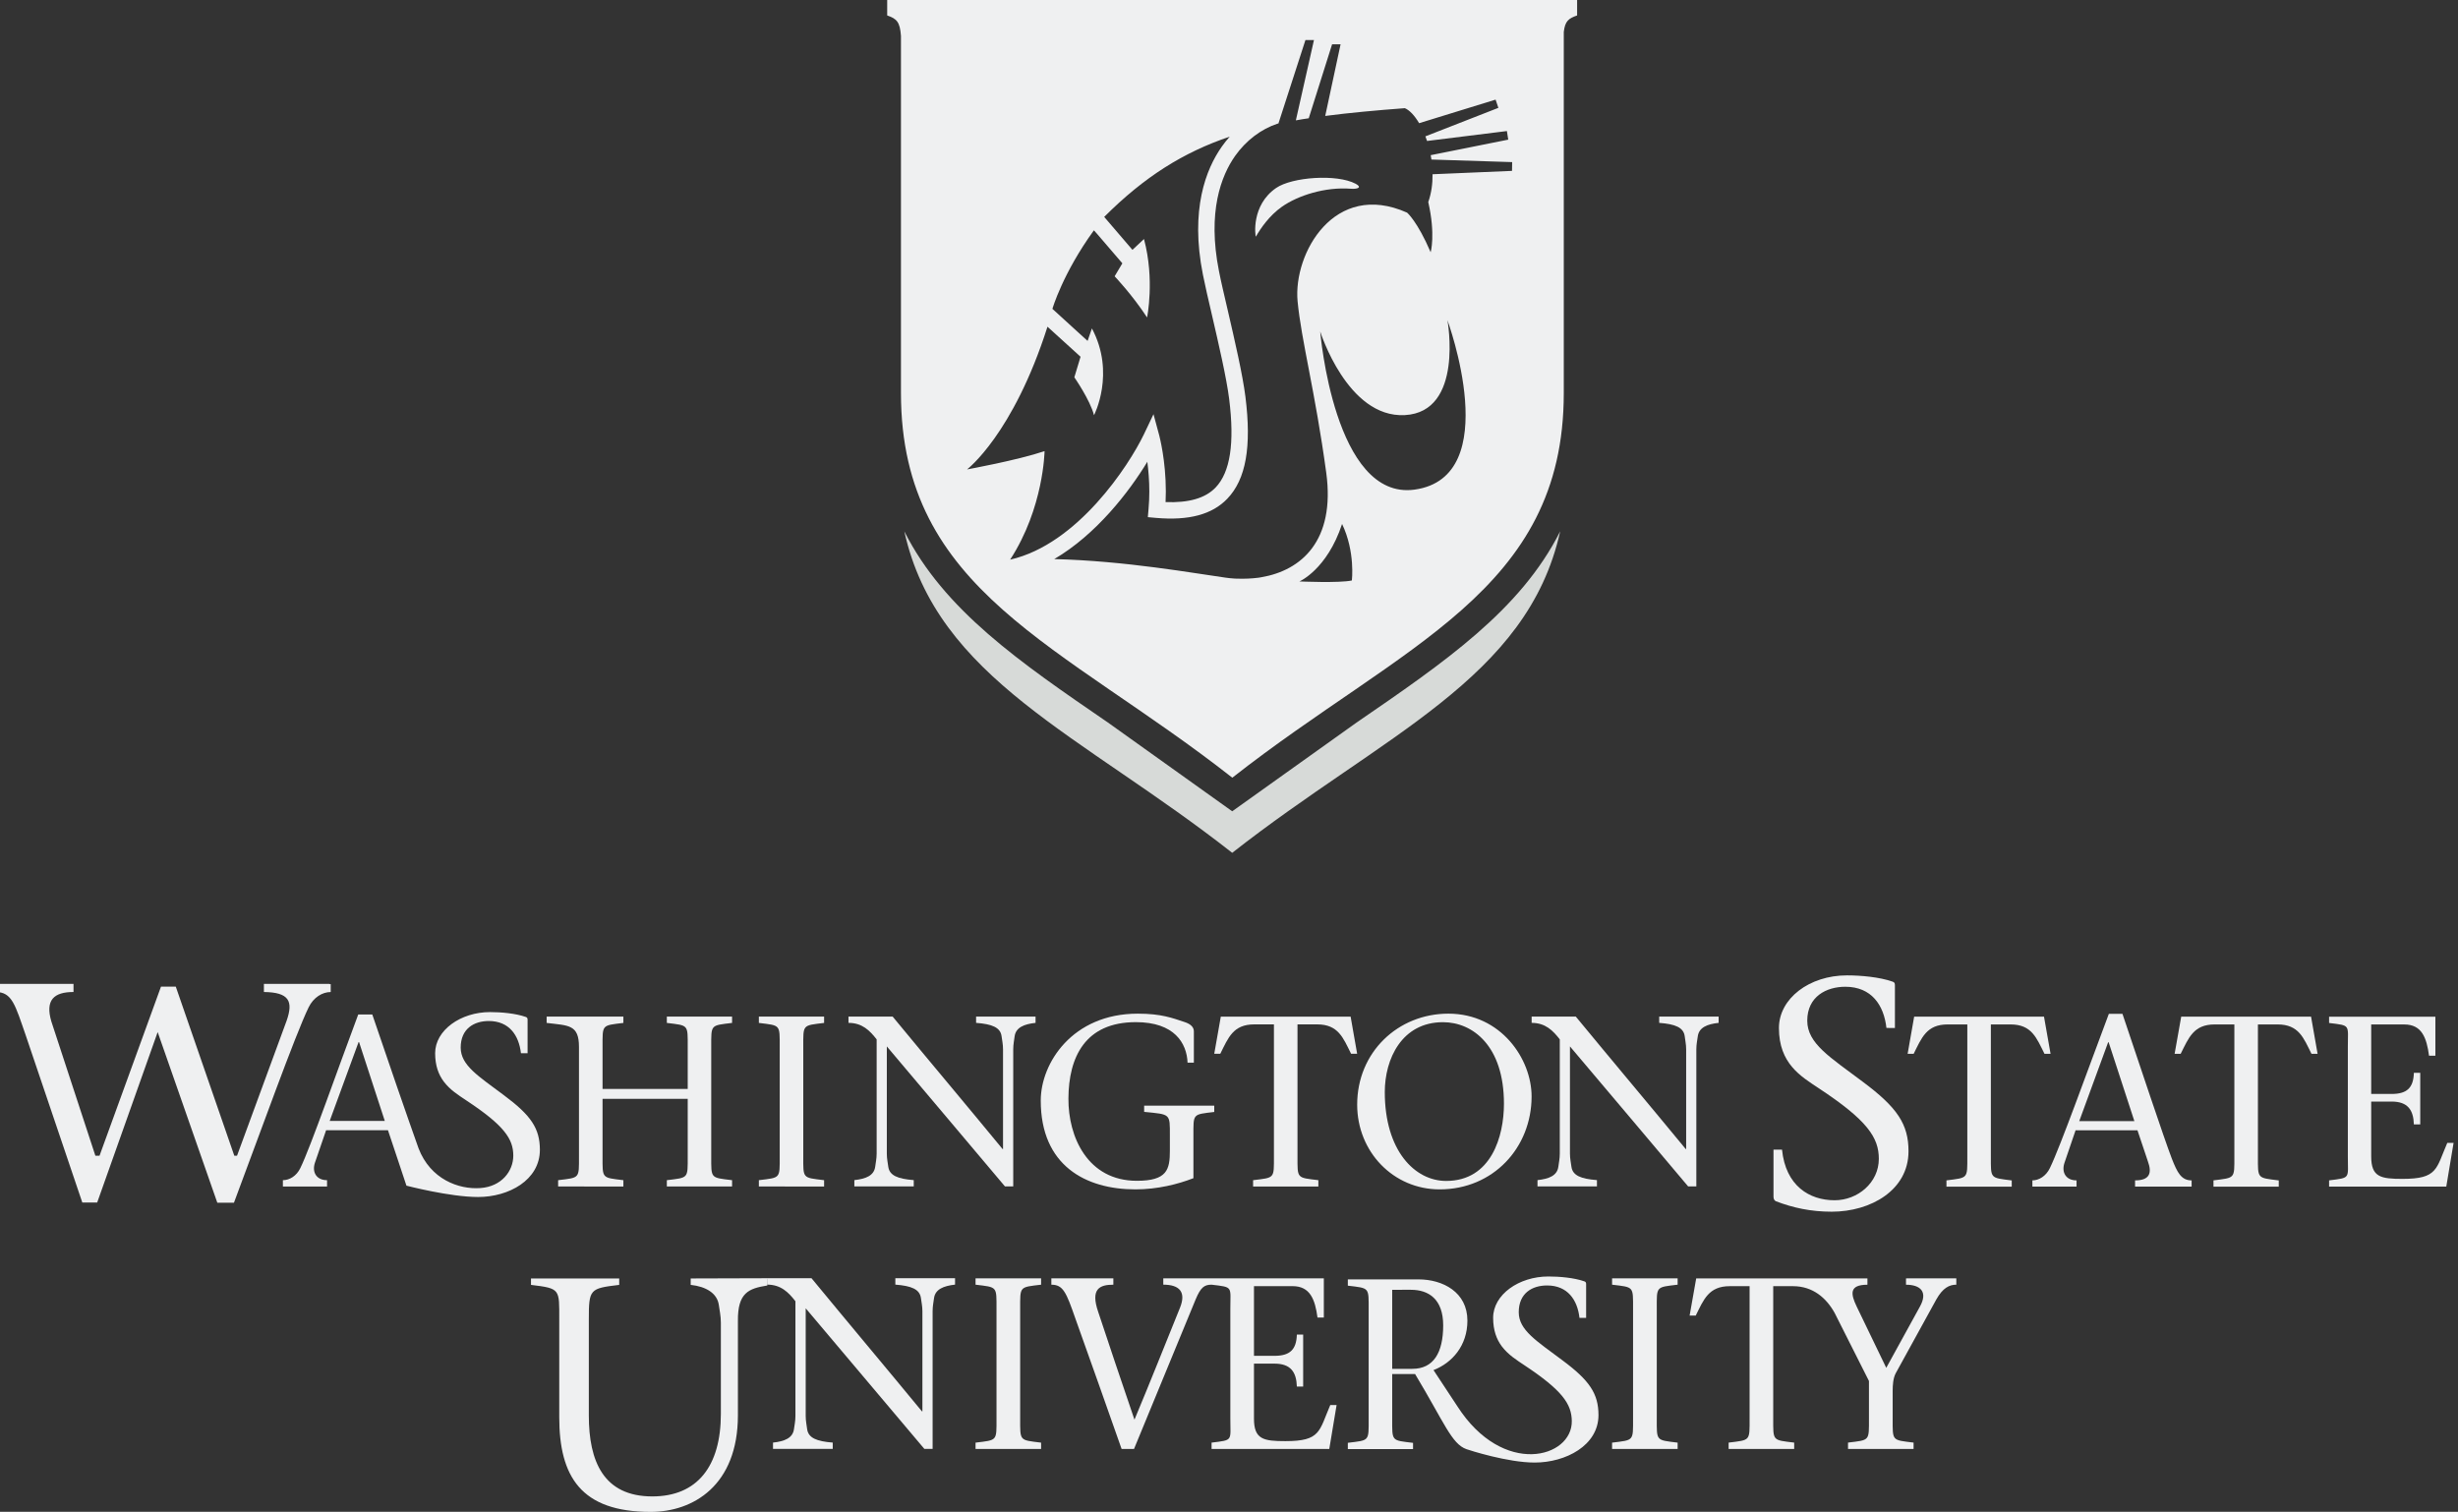 <?xml version="1.0" encoding="utf-8"?>
<!-- Generator: Adobe Illustrator 16.0.0, SVG Export Plug-In . SVG Version: 6.00 Build 0)  -->
<!DOCTYPE svg PUBLIC "-//W3C//DTD SVG 1.1//EN" "http://www.w3.org/Graphics/SVG/1.1/DTD/svg11.dtd">
<svg version="1.1" id="Layer_1" xmlns="http://www.w3.org/2000/svg" xmlns:xlink="http://www.w3.org/1999/xlink" x="0px" y="0px"
	 width="150px" height="92.27px" viewBox="0 0 150 92.27" enable-background="new 0 0 150 92.27" xml:space="preserve">
<rect x="0" y="0" width="150" height="92.27" fill="#333333" stroke="none"/>
<g>
	<path fill="#EFF0F1" d="M82.73,11.215c-1.166-0.614-3.885-0.406-4.848,0.254c-1.543,1.055-1.281,2.932-1.244,2.977
		c0.307-0.536,0.832-1.293,1.592-1.829c0.978-0.688,2.641-1.218,4.195-1.099C82.826,11.55,83.158,11.448,82.73,11.215z"/>
	<path fill="#EFF0F1" d="M54.141-0.001v0.944c0.586,0.203,0.777,0.391,0.84,1.247v21.8c0,12.125,9.842,15.326,20.221,23.474
		C85.583,39.318,95.43,36.115,95.43,23.99V1.948c0.078-0.662,0.289-0.822,0.814-1.005v-0.944H54.141z M61.646,34.153
		c2.052-3.157,2.099-6.624,2.098-6.619c-1.689,0.566-4.729,1.115-4.729,1.115s2.81-2.132,4.908-8.709l2.018,1.833l-0.379,1.255
		c0,0,0.959,1.379,1.201,2.312c0,0,1.33-2.56-0.129-5.296l-0.263,0.762l-0.791-0.719l-1.356-1.238c0,0,0.621-2.157,2.531-4.791
		l0.182,0.201l1.555,1.812l-0.471,0.791c0,0,1.072,1.124,1.979,2.512c0,0,0.478-2.296-0.188-4.786l-0.704,0.66l-1.724-2.01
		c2.453-2.453,4.83-3.941,7.66-4.899c-0.172,0.195-0.335,0.397-0.488,0.616c-0.959,1.365-1.94,3.831-1.149,7.803
		c0.122,0.62,0.325,1.497,0.542,2.425c0.421,1.815,0.898,3.874,1.061,5.168c0.338,2.703,0.066,4.47-0.832,5.407
		c-0.629,0.652-1.637,0.938-3.049,0.885c0.01-0.219,0.016-0.437,0.016-0.645c0-1.902-0.383-3.339-0.399-3.411l-0.354-1.309
		l-0.582,1.222c-0.924,1.925-4.059,6.72-8.156,7.653C61.65,34.153,61.646,34.153,61.646,34.153z M82.498,35.427
		c-0.742,0.166-3.201,0.059-3.201,0.059s1.684-0.718,2.604-3.507C82.713,33.678,82.498,35.427,82.498,35.427z M86.326,29.882
		c-4.911,0.681-5.76-9.651-5.76-9.651s1.656,5.287,5.16,5.104c3.629-0.191,2.604-5.793,2.604-5.793S91.861,29.115,86.326,29.882z
		 M92.271,10.429l-4.85,0.206c0.008,0.574-0.07,1.151-0.261,1.698c0.455,1.984,0.146,3.062,0.146,3.062
		c-0.813-1.894-1.438-2.417-1.438-2.417c-4.448-1.985-6.948,2.5-6.684,5.395c0.222,2.376,1.078,5.53,1.75,10.479
		c0.565,4.165-1.535,5.963-3.957,6.377c-0.054,0.009-0.104,0.021-0.156,0.026c-0.014,0-0.024,0.005-0.037,0.005
		c-0.393,0.051-0.811,0.069-1.251,0.057c-0.017,0-0.029,0-0.044,0c-0.048,0-0.099-0.006-0.144-0.006
		c-0.188-0.013-0.377-0.028-0.562-0.057c-1.879-0.258-6.095-1.026-10.447-1.132c2.561-1.501,4.562-4.095,5.68-5.938
		c0.065,0.512,0.121,1.132,0.121,1.816c0,0.342-0.015,0.698-0.047,1.064l-0.043,0.499l0.5,0.045
		c2.004,0.176,3.428-0.208,4.348-1.169c1.141-1.188,1.491-3.167,1.107-6.229c-0.17-1.349-0.652-3.431-1.078-5.271
		c-0.215-0.921-0.42-1.791-0.537-2.396c-0.719-3.62,0.138-5.818,0.983-7.023c0.669-0.945,1.584-1.639,2.591-1.973
		c0.019-0.001,0.034-0.006,0.054-0.006l1.65-5.098h0.52L79.08,7.346c0.258-0.049,0.52-0.088,0.786-0.128l1.425-4.514h0.518
		l-0.937,4.372c1.479-0.192,3.082-0.341,4.858-0.474c0.291,0.121,0.597,0.451,0.873,0.916l4.666-1.438l0.17,0.502l-4.455,1.74
		c0.035,0.09,0.064,0.188,0.103,0.281l4.872-0.605l0.082,0.524L87.309,9.47c0.021,0.09,0.033,0.178,0.045,0.267l4.926,0.157
		L92.271,10.429z"/>
</g>
<path fill="#D7DAD8" d="M82.782,44.1l-7.586,5.414l-7.58-5.414c-5.39-3.692-10.009-6.862-12.431-11.673
	c2,9.02,10.795,12.391,20.011,19.622c9.216-7.23,18.015-10.604,20.015-19.622C92.789,37.238,88.17,40.405,82.782,44.1z"/>
<g>
	<g>
		<path fill="#EFF0F1" d="M95.348,83.022c-1.568-1.178-2.666-1.835-2.666-2.935c0-1.16,0.815-1.633,1.729-1.633
			c1.254,0,1.853,0.88,1.978,1.979h0.405v-2.058c0-0.078-0.017-0.144-0.106-0.171c-0.629-0.222-1.522-0.298-2.197-0.298
			c-1.805,0-3.372,1.11-3.372,2.523c0,0.763,0.211,1.312,0.521,1.729h-0.006c0.008,0.007,0.014,0.012,0.02,0.018
			c0.383,0.508,0.902,0.831,1.363,1.14c2.354,1.557,2.885,2.388,2.903,3.403c0.043,2.265-4.196,3.454-6.987-0.896L87.48,83.62
			c1.141-0.444,2.069-1.494,2.069-3.021c0-1.732-1.493-2.516-2.987-2.516h-4.31v0.384c1.332,0.159,1.271,0.09,1.271,1.465v6.658
			c0,1.383,0.062,1.306-1.271,1.467v0.385h3.979V88.06c-1.332-0.161-1.272-0.084-1.272-1.467v-2.735h1.396
			c1.789,2.976,2.231,4.269,3.136,4.587c0.2,0.072,2.522,0.817,4.163,0.817c1.884,0,3.894-1.034,3.894-2.9
			C97.544,85.062,97.012,84.258,95.348,83.022z M86.189,83.542h-1.23v-4.824H86.1c1.078,0,1.971,0.562,1.971,2.177
			C88.068,82.568,87.477,83.542,86.189,83.542z"/>
		<path fill="#EFF0F1" d="M56.41,88.43c0,0,0,0-7.242-8.582v6.574c0,0.312,0.061,0.562,0.088,0.804
			c0.075,0.535,0.582,0.742,1.562,0.818v0.386h-3.645v-0.386c0.717-0.076,1.205-0.283,1.278-0.818
			c0.032-0.238,0.09-0.491,0.09-0.804v-7.004c-0.415-0.535-0.879-1.015-1.724-1.015v-0.391h2.705
			c2.215,2.694,4.523,5.433,6.738,8.124h0.03v-6.114c0-0.312-0.062-0.562-0.091-0.803c-0.076-0.535-0.577-0.74-1.561-0.816v-0.391
			h3.644v0.391C57.583,78.48,57.077,78.685,57,79.22c-0.029,0.238-0.087,0.489-0.087,0.803v8.404L56.41,88.43L56.41,88.43z"/>
		<path fill="#EFF0F1" d="M62.256,86.57c0,1.388-0.06,1.312,1.277,1.477v0.386h-4v-0.386c1.339-0.164,1.279-0.089,1.279-1.477V79.88
			c0-1.382,0.06-1.312-1.279-1.473v-0.387h4v0.387c-1.337,0.16-1.277,0.091-1.277,1.473V86.57z"/>
		<path fill="#EFF0F1" d="M81.18,85.752c-0.686,1.593-0.58,2.203-2.734,2.203c-1.34,0-1.922-0.105-1.922-1.371v-3.359h1.252
			c0.994,0,1.338,0.522,1.365,1.399h0.385v-3.17h-0.385c-0.027,0.922-0.433,1.295-1.365,1.295h-1.252v-4.253h2.359
			c1.069,0,1.369,0.814,1.518,1.917h0.386V78.02h-6.849H70.99v0.385c1.009,0,1.396,0.463,1.024,1.397
			c-0.922,2.276-1.83,4.564-2.783,6.842c-0.771-2.26-1.633-4.815-2.211-6.57c-0.494-1.432,0.104-1.667,0.923-1.667V78.02h-3.784
			v0.387c0.717,0,0.908,0.461,1.462,2.053c0.905,2.526,1.919,5.396,2.825,7.972h0.758c1.25-3.049,2.514-6.083,3.762-9.13
			c0.312-0.746,0.535-0.895,0.971-0.895c1.336,0.16,1.145,0.091,1.145,1.473v6.689c0,1.388,0.191,1.312-1.145,1.477v0.386h7.183
			l0.446-2.678L81.18,85.752L81.18,85.752z"/>
		<path fill="#EFF0F1" d="M101.105,86.57c0,1.388-0.062,1.312,1.273,1.477v0.386h-4v-0.386c1.342-0.164,1.28-0.089,1.28-1.477V79.88
			c0-1.382,0.062-1.312-1.28-1.473v-0.387h4v0.387c-1.339,0.16-1.273,0.091-1.273,1.473V86.57z"/>
		<path fill="#EFF0F1" d="M116.314,78.022v0.387c0.877,0,1.353,0.43,0.847,1.339l-2.052,3.733l-1.801-3.733
			c-0.373-0.774-0.476-1.339,0.652-1.339v-0.387h-2.494h-1.029h-6.926l-0.402,2.271h0.373c0.488-0.979,0.787-1.796,2.08-1.796h1.207
			v8.071c0,1.388,0.06,1.312-1.279,1.477v0.386h4v-0.386c-1.338-0.164-1.279-0.089-1.279-1.477v-8.071h1.206
			c1.22,0,2.04,0.729,2.542,1.633l2.094,4.154v2.284c0,1.388,0.062,1.312-1.277,1.476v0.387h4v-0.387
			c-1.338-0.164-1.276-0.088-1.276-1.476v-1.666c0-0.369,0.028-0.786,0.183-1.084l2.479-4.508c0.401-0.715,0.803-0.904,1.222-0.904
			V78.02L116.314,78.022L116.314,78.022z"/>
		<path fill="#EFF0F1" d="M46.836,78.013l-4.686,0.014v0.391c0.938,0.102,1.619,0.513,1.718,1.232
			c0.04,0.317,0.123,0.656,0.123,1.077v5.562c0,3.202-1.442,5.04-4.183,5.04c-2.98,0-3.875-2.142-3.875-4.941v-5.859
			c0-1.857,0.055-1.895,1.854-2.11v-0.391h-5.383v0.391c1.803,0.219,1.724,0.253,1.724,2.11v5.963c0,3.618,1.319,5.781,5.578,5.781
			c2.58,0,5.325-1.601,5.325-5.899v-5.645c0-0.034,0-0.064,0-0.1c-0.019-1.737,0.655-1.99,1.793-2.173L46.836,78.013z"/>
	</g>
	<g>
		<path fill="#EFF0F1" d="M36.771,70.562c0,1.378-0.061,1.305,1.271,1.466v0.386H34.06v-0.386c1.332-0.161,1.272-0.088,1.272-1.466
			v-6.666c0-1.376-0.641-1.302-1.973-1.465v-0.385h4.683v0.385c-1.332,0.163-1.271,0.089-1.271,1.465v2.563h5.197v-2.563
			c0-1.376,0.06-1.302-1.274-1.465v-0.385h3.981v0.385c-1.33,0.163-1.272,0.089-1.272,1.465v6.666c0,1.378-0.058,1.305,1.272,1.466
			v0.386h-3.981v-0.386c1.333-0.161,1.274-0.088,1.274-1.466v-3.497h-5.197V70.562z"/>
		<path fill="#EFF0F1" d="M49.02,70.562c0,1.378-0.062,1.305,1.271,1.466v0.386H46.31v-0.386c1.334-0.161,1.272-0.088,1.272-1.466
			v-6.666c0-1.376,0.06-1.302-1.272-1.465v-0.385h3.981v0.385c-1.333,0.163-1.271,0.089-1.271,1.465V70.562z"/>
		<path fill="#EFF0F1" d="M61.329,72.41c-2.354-2.782-4.798-5.701-7.21-8.545v6.548c0,0.308,0.059,0.562,0.089,0.798
			c0.075,0.534,0.576,0.738,1.554,0.813v0.386h-3.625v-0.386c0.709-0.075,1.198-0.279,1.272-0.813
			c0.028-0.235,0.089-0.49,0.089-0.798v-6.978c-0.416-0.532-0.875-1.007-1.719-1.007v-0.384h2.695
			c2.207,2.679,4.502,5.401,6.707,8.083h0.029v-6.085c0-0.312-0.059-0.564-0.089-0.801c-0.071-0.534-0.577-0.739-1.555-0.813v-0.384
			h3.629v0.384c-0.696,0.074-1.199,0.279-1.276,0.813c-0.027,0.233-0.086,0.486-0.086,0.801v8.366L61.329,72.41L61.329,72.41
			L61.329,72.41z"/>
		<path fill="#EFF0F1" d="M63.512,67.169c0-2.281,1.926-5.304,5.922-5.304c1.437,0,2.117,0.268,2.844,0.508
			c0.415,0.132,0.578,0.337,0.578,0.575v1.908h-0.385c-0.045-1.186-0.799-2.473-3.153-2.473c-3.097,0-4.103,2.132-4.117,4.662
			c-0.015,2.339,1.169,5.021,4.175,5.021c1.852,0,2.016-0.686,2.016-1.838v-0.903c0-1.377,0.058-1.303-1.57-1.466v-0.38H74.1v0.386
			c-1.332,0.161-1.271,0.087-1.271,1.464v2.578c-0.949,0.369-2.191,0.683-3.541,0.683C66.253,72.59,63.512,71.137,63.512,67.169z"/>
		<path fill="#EFF0F1" d="M79.18,70.562c0,1.378-0.06,1.305,1.273,1.466v0.386h-3.982v-0.386c1.33-0.161,1.271-0.088,1.271-1.466
			V62.52h-1.201c-1.288,0-1.583,0.812-2.072,1.792H74.1l0.4-2.266h7.922l0.398,2.266h-0.37c-0.487-0.979-0.784-1.792-2.071-1.792
			H79.18V70.562L79.18,70.562z"/>
		<path fill="#EFF0F1" d="M82.822,67.419c0-3.199,2.486-5.554,5.566-5.554c3.213,0,5.078,2.771,5.078,5.052
			c0,3.125-2.341,5.673-5.611,5.673C85.027,72.59,82.822,70.295,82.822,67.419z M91.779,67.362c0-3.537-1.909-4.976-3.719-4.976
			c-2.518,0-3.553,2.249-3.553,4.265c0,3.584,1.838,5.424,3.744,5.424C91.01,72.073,91.779,69.347,91.779,67.362z"/>
		<path fill="#EFF0F1" d="M103.02,72.41c-2.354-2.782-4.797-5.701-7.213-8.545v6.548c0,0.308,0.062,0.562,0.09,0.798
			c0.074,0.534,0.578,0.738,1.557,0.813v0.386h-3.628v-0.386c0.712-0.075,1.198-0.279,1.272-0.813
			c0.028-0.235,0.088-0.49,0.088-0.798v-6.978c-0.414-0.532-0.873-1.007-1.717-1.007v-0.384h2.694
			c2.206,2.679,4.499,5.401,6.708,8.083h0.027v-6.085c0-0.312-0.062-0.564-0.088-0.801c-0.074-0.534-0.576-0.739-1.557-0.813v-0.384
			h3.627v0.384c-0.693,0.074-1.195,0.279-1.271,0.813c-0.029,0.233-0.09,0.486-0.09,0.801v8.366L103.02,72.41L103.02,72.41
			L103.02,72.41z"/>
		<path fill="#EFF0F1" d="M20.11,60.065v-0.017h-4.005v0.496c1.546,0.018,1.798,0.566,1.392,1.737l-3.032,8.254h-0.167l-3.57-10.317
			H9.824l-3.75,10.317H5.82l-2.688-8.199c-0.381-1.298,0.152-1.793,1.354-1.793v-0.495h-4.755v0.495
			c1.011,0,1.192,0.786,1.841,2.648l3.451,10.201h0.908L9.622,62.99l3.639,10.412h1.017c1.556-4.144,3.749-10.271,4.555-11.919
			c0.299-0.616,0.842-0.938,1.349-0.938v-0.485L20.11,60.065L20.11,60.065z"/>
		<path fill="#EFF0F1" d="M30.76,66.85c-1.558-1.171-2.646-1.823-2.646-2.915c0-1.149,0.811-1.621,1.714-1.621
			c1.246,0,1.838,0.874,1.963,1.965h0.405v-2.042c0-0.076-0.016-0.142-0.109-0.171c-0.624-0.22-1.511-0.297-2.181-0.297
			c-1.792,0-3.351,1.106-3.351,2.51c0,0.763,0.209,1.303,0.518,1.72h-0.005c0.006,0.006,0.012,0.01,0.018,0.016
			c0.377,0.507,0.896,0.826,1.354,1.134c2.338,1.542,2.884,2.367,2.884,3.381c0,0.94-0.708,1.888-2.009,1.979
			c-1.334,0.098-3.049-0.548-3.771-2.42c-0.641-1.796-1.944-5.57-2.825-8.174h-0.857c-1.229,3.272-2.895,8.069-3.533,9.374
			c-0.235,0.488-0.664,0.739-1.065,0.739v0.387h0.64h2.055v-0.387c-0.65,0-0.932-0.487-0.74-1.065l0.682-1.983h3.775l0.637,1.909
			l0.49,1.474c0,0,2.648,0.692,4.373,0.692c1.869,0,3.771-1.028,3.771-2.883C32.942,68.873,32.413,68.079,30.76,66.85z
			 M20.12,68.412l1.763-4.812h0.029l1.57,4.812H20.12z"/>
	</g>
	<g>
		<path fill="#EFF0F1" d="M115.12,62.737c-0.155-1.396-0.915-2.514-2.509-2.514c-1.155,0-2.323,0.598-2.323,2.071
			c0,1.396,1.394,2.229,3.388,3.728c2.109,1.572,2.791,2.59,2.791,4.242c0,2.37-2.301,3.688-4.688,3.688
			c-1.278,0-2.375-0.241-3.41-0.64c-0.077-0.04-0.141-0.12-0.141-0.275v-2.872h0.52c0.223,2.211,1.672,3.089,3.208,3.089
			c1.415,0,2.7-1.076,2.7-2.529c0-1.297-0.697-2.354-3.686-4.321c-1.076-0.716-2.41-1.494-2.41-3.663c0-1.8,1.855-3.212,4.149-3.212
			c0.854,0,1.992,0.102,2.789,0.383c0.12,0.033,0.14,0.118,0.14,0.219v2.61L115.12,62.737L115.12,62.737z"/>
		<path fill="#EFF0F1" d="M121.493,70.571c0,1.382-0.058,1.303,1.274,1.472v0.381h-3.984V72.04c1.333-0.169,1.273-0.09,1.273-1.472
			v-8.045h-1.201c-1.287,0-1.584,0.815-2.073,1.792h-0.368l0.398-2.266h7.924l0.4,2.266h-0.371c-0.488-0.977-0.783-1.792-2.07-1.792
			h-1.202V70.571L121.493,70.571z"/>
		<path fill="#EFF0F1" d="M126.662,68.986l-0.678,1.985c-0.193,0.58,0.086,1.07,0.738,1.07v0.38h-2.695v-0.38
			c0.396,0,0.83-0.258,1.064-0.744c0.639-1.305,2.369-6.146,3.602-9.421h0.83c1.006,2.978,2.516,7.543,3.021,8.857
			c0.328,0.826,0.563,1.308,1.2,1.308v0.38h-3.451v-0.38c0.934,0,1.023-0.49,0.787-1.146l-0.641-1.911L126.662,68.986
			L126.662,68.986z M130.25,68.423l-1.57-4.814h-0.029l-1.764,4.814H130.25z"/>
		<path fill="#EFF0F1" d="M137.79,70.571c0,1.382-0.06,1.303,1.272,1.472v0.381h-3.984V72.04c1.333-0.169,1.275-0.09,1.275-1.472
			v-8.045h-1.201c-1.291,0-1.584,0.815-2.075,1.792h-0.37l0.402-2.266h7.924l0.398,2.266h-0.373
			c-0.483-0.977-0.779-1.792-2.067-1.792h-1.201V70.571L137.79,70.571z"/>
		<path fill="#EFF0F1" d="M142.133,72.04c1.336-0.169,1.145-0.09,1.145-1.472v-6.668c0-1.377,0.191-1.303-1.145-1.466V62.05h6.487
			v2.383h-0.388c-0.146-1.094-0.439-1.908-1.508-1.908h-2.021v4.241h1.246c0.933,0,1.333-0.372,1.358-1.29h0.389v3.149h-0.389
			c-0.025-0.875-0.367-1.395-1.358-1.395h-1.246v3.35c0,1.264,0.58,1.369,1.914,1.369c2.146,0,2.043-0.61,2.728-2.195h0.385
			l-0.445,2.665h-7.152V72.04L142.133,72.04z"/>
	</g>
</g>
</svg>

